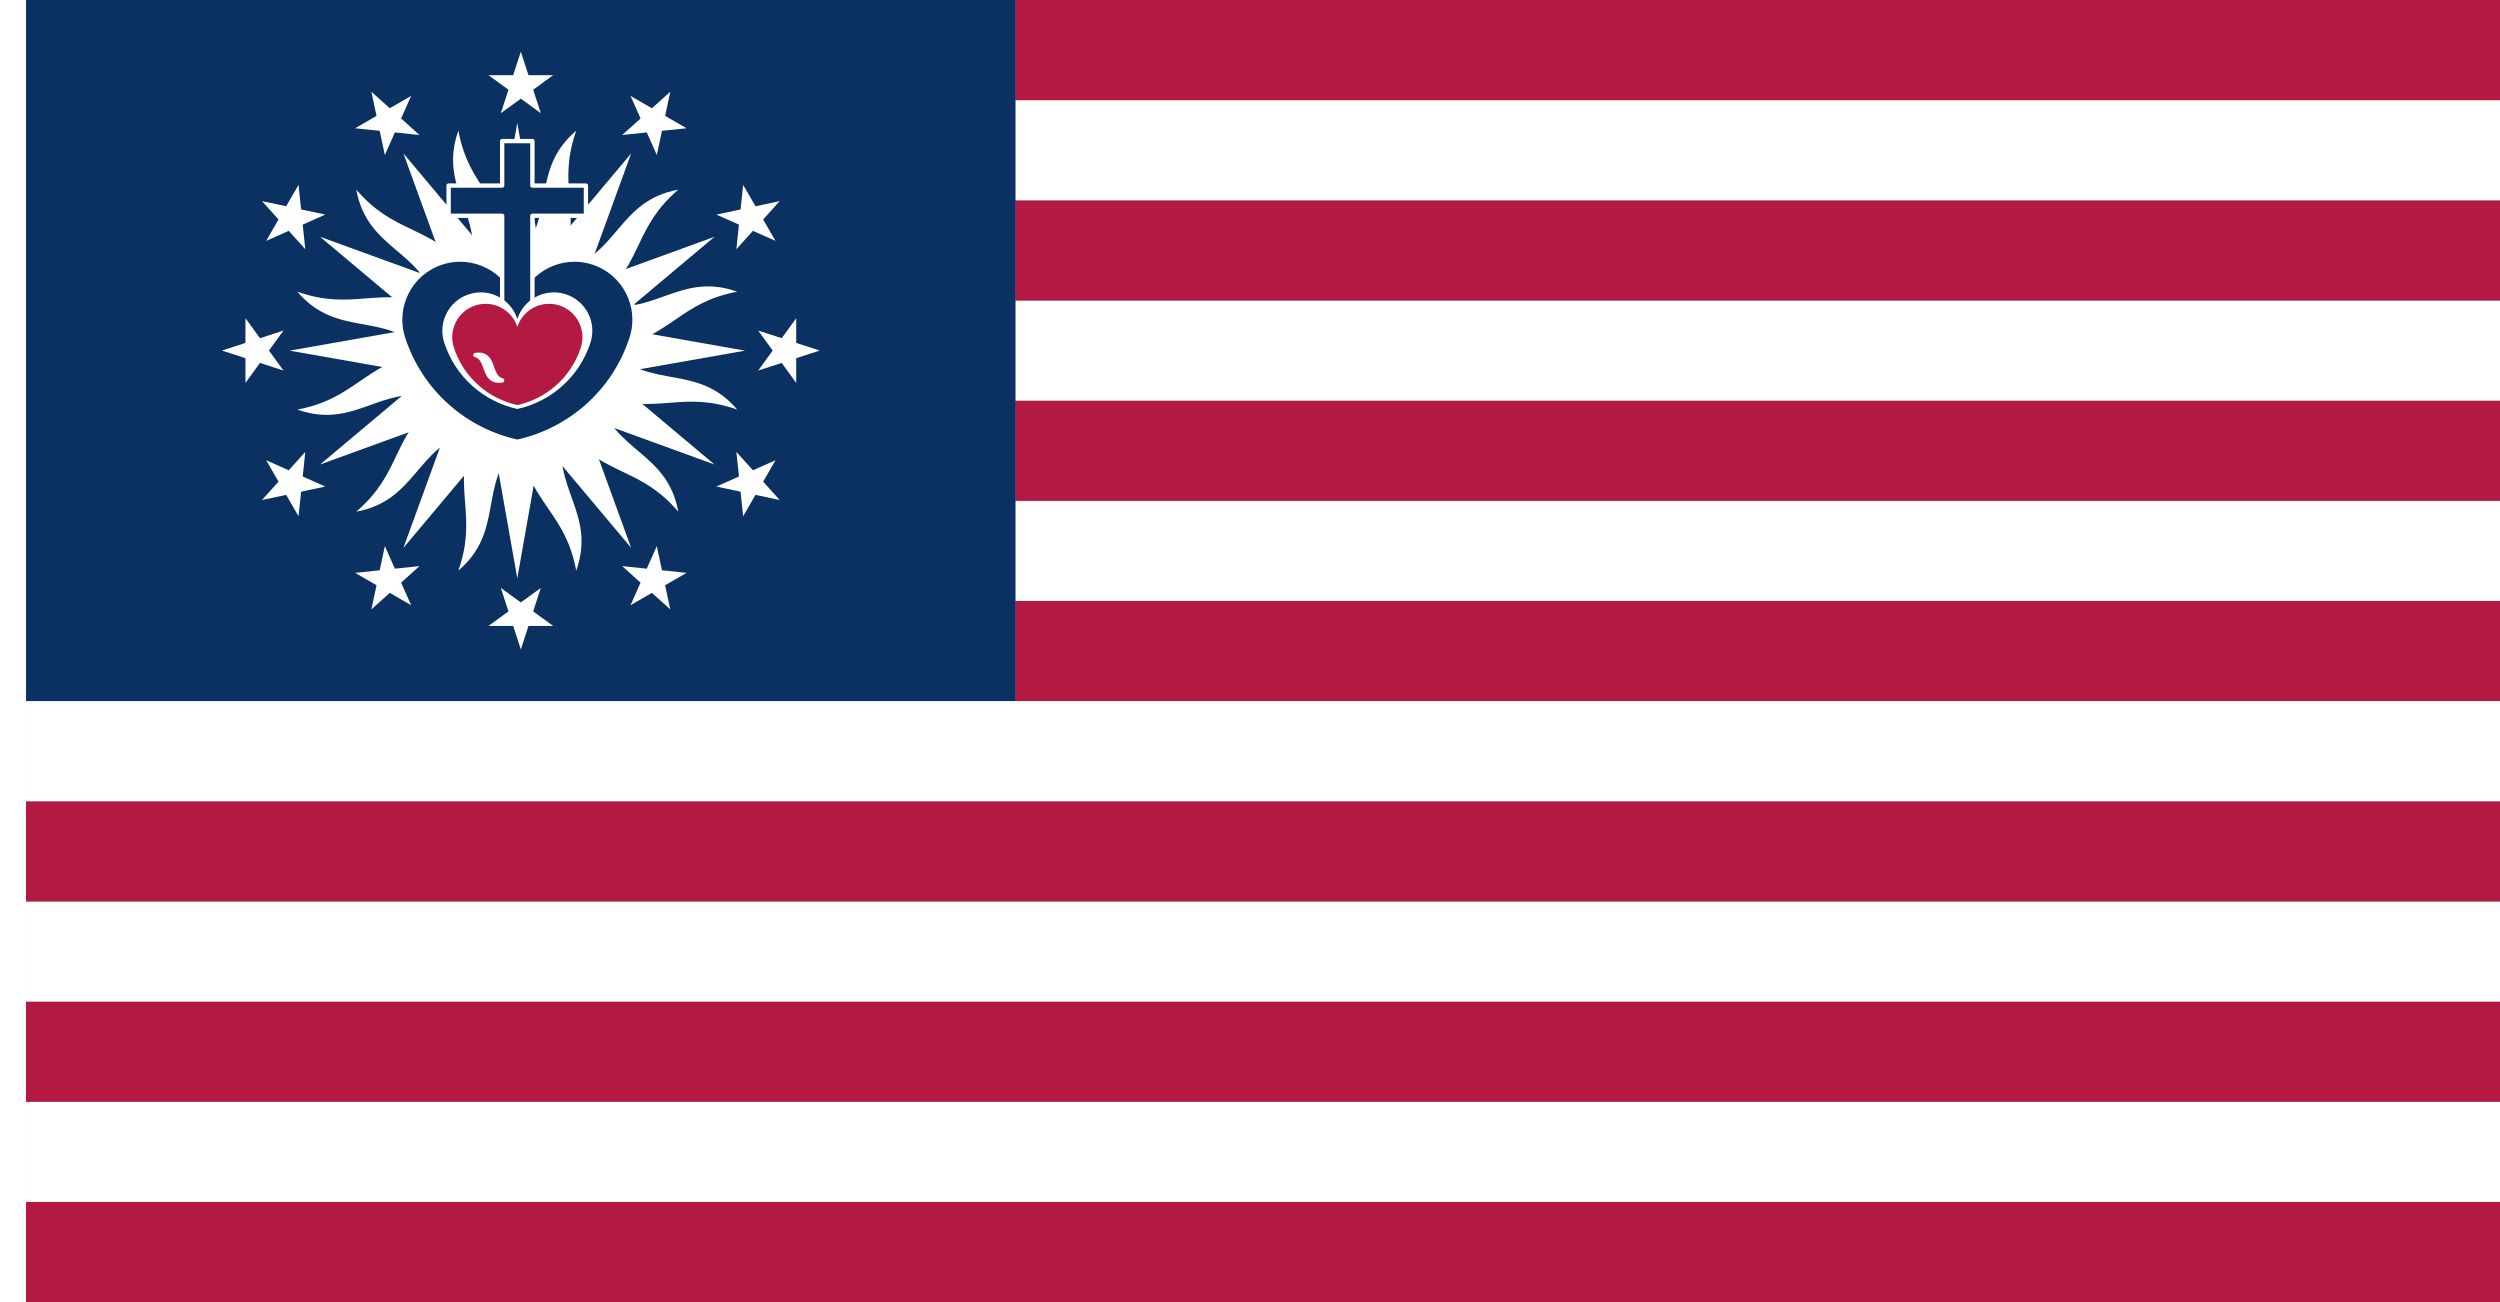 <?xml version="1.0" encoding="UTF-8" standalone="no"?>
<!-- Created with Inkscape (http://www.inkscape.org/) -->

<svg
   xmlns:dc="http://purl.org/dc/elements/1.1/"
   xmlns:cc="http://creativecommons.org/ns#"
   xmlns:rdf="http://www.w3.org/1999/02/22-rdf-syntax-ns#"
   xmlns:svg="http://www.w3.org/2000/svg"
   xmlns="http://www.w3.org/2000/svg"
   xmlns:sodipodi="http://sodipodi.sourceforge.net/DTD/sodipodi-0.dtd"
   xmlns:inkscape="http://www.inkscape.org/namespaces/inkscape"
   width="3456.012"
   height="1800"
   viewBox="0 0 914.403 476.25"
   version="1.1"
   id="svg8"
   inkscape:export-filename="C:\Users\drk22\Documents\GXI3CW2\poM̕écèŭ\M̕é\Catholic States2.png"
   inkscape:export-xdpi="96"
   inkscape:export-ydpi="96"
   inkscape:version="0.92.4 (5da689c313, 2019-01-14)"
   sodipodi:docname="Catholic States2.svg">
  <rect x="0" y="0" width="914.403" height="476.25" fill="#808080" stroke="none"/>
  <defs
     id="defs2" />
  <sodipodi:namedview
     id="base"
     pagecolor="#ffffff"
     bordercolor="#666666"
     borderopacity="1.0"
     inkscape:pageopacity="0.0"
     inkscape:pageshadow="2"
     inkscape:zoom="0.36500994"
     inkscape:cx="1796.3171"
     inkscape:cy="855.8943"
     inkscape:document-units="px"
     inkscape:current-layer="layer1"
     showgrid="false"
     units="px"
     fit-margin-top="0"
     fit-margin-left="0"
     fit-margin-right="0"
     fit-margin-bottom="0"
     inkscape:showpageshadow="false"
     inkscape:snap-intersection-paths="true"
     inkscape:object-paths="false"
     inkscape:pagecheckerboard="true"
     inkscape:snap-smooth-nodes="false"
     inkscape:window-width="1920"
     inkscape:window-height="1051"
     inkscape:window-x="-9"
     inkscape:window-y="-9"
     inkscape:window-maximized="1"
     inkscape:object-nodes="true"
     inkscape:snap-nodes="true" />
  <g
     inkscape:label="レイヤー 1"
     inkscape:groupmode="layer"
     id="layer1"
     transform="translate(112.335,-299.268)">
    <path
       sodipodi:nodetypes="ccccc"
       inkscape:connector-curvature="0"
       id="path868"
       d="m -102.81,299.268 v 256.442 l 361.951,-8e-5 V 299.268 Z"
       style="fill:#0a3161;fill-opacity:1;stroke:none;stroke-width:2.697px;stroke-linecap:butt;stroke-linejoin:miter;stroke-opacity:1" />
    <path
       style="fill:#ffffff;fill-opacity:1;stroke:none;stroke-width:0.512px;stroke-linecap:butt;stroke-linejoin:miter;stroke-opacity:1"
       d="m -102.81,299.268 h -9.525 v 476.25 h 9.525 z"
       id="path1079"
       inkscape:connector-curvature="0"
       sodipodi:nodetypes="ccccc" />
    <path
       style="fill:#b31942;fill-opacity:1;stroke:none;stroke-width:2.28px;stroke-linecap:butt;stroke-linejoin:miter;stroke-opacity:1"
       d="m 259.142,519.075 v 36.635 l 542.927,8e-5 v -36.635 z"
       id="path838"
       inkscape:connector-curvature="0"
       sodipodi:nodetypes="ccccc" />
    <path
       sodipodi:nodetypes="ccccc"
       inkscape:connector-curvature="0"
       id="path840"
       d="m 259.142,482.441 v 36.635 l 542.927,8e-5 V 482.441 Z"
       style="fill:#ffffff;fill-opacity:1;stroke:none;stroke-width:2.28px;stroke-linecap:butt;stroke-linejoin:miter;stroke-opacity:1" />
    <path
       sodipodi:nodetypes="ccccc"
       inkscape:connector-curvature="0"
       id="path842"
       d="m 259.142,445.806 v 36.635 l 542.927,8e-5 v -36.635 z"
       style="fill:#b31942;fill-opacity:1;stroke:none;stroke-width:2.28px;stroke-linecap:butt;stroke-linejoin:miter;stroke-opacity:1" />
    <path
       sodipodi:nodetypes="ccccc"
       inkscape:connector-curvature="0"
       id="path844"
       d="m 259.142,409.172 v 36.635 l 542.927,8e-5 v -36.635 z"
       style="fill:#ffffff;fill-opacity:1;stroke:none;stroke-width:2.28px;stroke-linecap:butt;stroke-linejoin:miter;stroke-opacity:1" />
    <path
       sodipodi:nodetypes="ccccc"
       inkscape:connector-curvature="0"
       id="path846"
       d="m 259.142,372.537 v 36.635 l 542.927,8e-5 v -36.635 z"
       style="fill:#b31942;fill-opacity:1;stroke:none;stroke-width:2.28px;stroke-linecap:butt;stroke-linejoin:miter;stroke-opacity:1" />
    <path
       style="fill:#ffffff;fill-opacity:1;stroke:none;stroke-width:2.28px;stroke-linecap:butt;stroke-linejoin:miter;stroke-opacity:1"
       d="m 259.142,335.902 v 36.635 l 542.927,8e-5 v -36.635 z"
       id="path848"
       inkscape:connector-curvature="0"
       sodipodi:nodetypes="ccccc" />
    <path
       style="fill:#b31942;fill-opacity:1;stroke:none;stroke-width:2.28px;stroke-linecap:butt;stroke-linejoin:miter;stroke-opacity:1"
       d="m 259.142,299.268 v 36.635 l 542.927,8e-5 V 299.268 Z"
       id="path850"
       inkscape:connector-curvature="0"
       sodipodi:nodetypes="ccccc" />
    <path
       sodipodi:nodetypes="ccccccccccc"
       inkscape:connector-curvature="0"
       id="path1015"
       d="m 78.166,335.364 -7.315,5.314 2.794,-8.599 -7.315,-5.314 h 9.041 l 2.794,-8.599 2.794,8.599 h 9.041 l -7.315,5.314 2.794,8.599 z"
       style="fill:#ffffff;fill-opacity:1;stroke:none;stroke-width:0.225px;stroke-linecap:butt;stroke-linejoin:miter;stroke-opacity:1" />
    <path
       sodipodi:nodetypes="ccccccccccc"
       inkscape:connector-curvature="0"
       id="path853"
       d="M 95.337,451.123 88.779,430.937 105.95,418.461 H 84.725 l -6.559,-20.186 -6.559,20.186 H 50.382 l 17.171,12.476 -6.559,20.186 17.171,-12.476 z"
       style="fill:#ffffff;fill-opacity:1;stroke:none;stroke-width:0.265px;stroke-linecap:butt;stroke-linejoin:miter;stroke-opacity:1" />
    <path
       sodipodi:nodetypes="ccccccccccc"
       inkscape:connector-curvature="0"
       id="path903"
       d="m 78.166,519.614 -7.315,-5.314 2.794,8.599 -7.315,5.314 h 9.041 l 2.794,8.599 2.794,-8.599 h 9.041 l -7.315,-5.314 2.794,-8.599 z"
       style="fill:#ffffff;fill-opacity:1;stroke:none;stroke-width:0.225px;stroke-linecap:butt;stroke-linejoin:miter;stroke-opacity:1" />
    <path
       style="fill:#b31942;fill-opacity:1;stroke:none;stroke-width:2.28px;stroke-linecap:butt;stroke-linejoin:miter;stroke-opacity:1"
       d="m -102.81,738.883 v 36.635 l 904.878,8e-5 v -36.635 z"
       id="path939"
       inkscape:connector-curvature="0"
       sodipodi:nodetypes="ccccc" />
    <path
       sodipodi:nodetypes="ccccc"
       inkscape:connector-curvature="0"
       id="path941"
       d="m -102.81,702.248 v 36.635 l 904.878,8e-5 v -36.635 z"
       style="fill:#ffffff;fill-opacity:1;stroke:none;stroke-width:2.28px;stroke-linecap:butt;stroke-linejoin:miter;stroke-opacity:1" />
    <path
       sodipodi:nodetypes="ccccc"
       inkscape:connector-curvature="0"
       id="path943"
       d="m -102.81,665.614 v 36.635 l 904.878,8e-5 v -36.635 z"
       style="fill:#b31942;fill-opacity:1;stroke:none;stroke-width:2.28px;stroke-linecap:butt;stroke-linejoin:miter;stroke-opacity:1" />
    <path
       sodipodi:nodetypes="ccccc"
       inkscape:connector-curvature="0"
       id="path945"
       d="m -102.81,628.979 v 36.635 l 904.878,8e-5 V 628.979 Z"
       style="fill:#ffffff;fill-opacity:1;stroke:none;stroke-width:2.28px;stroke-linecap:butt;stroke-linejoin:miter;stroke-opacity:1" />
    <path
       sodipodi:nodetypes="ccccc"
       inkscape:connector-curvature="0"
       id="path947"
       d="m -102.81,592.345 v 36.635 l 904.878,8e-5 v -36.635 z"
       style="fill:#b31942;fill-opacity:1;stroke:none;stroke-width:2.28px;stroke-linecap:butt;stroke-linejoin:miter;stroke-opacity:1" />
    <path
       style="fill:#ffffff;fill-opacity:1;stroke:none;stroke-width:2.28px;stroke-linecap:butt;stroke-linejoin:miter;stroke-opacity:1"
       d="m -102.81,555.71 v 36.635 l 904.878,8e-5 v -36.635 z"
       id="path949"
       inkscape:connector-curvature="0"
       sodipodi:nodetypes="ccccc" />
    <g
       transform="matrix(0.833,0,0,0.833,-2351.834,509.219)"
       id="g1455-9"
       style="display:inline;fill:#0a3161;fill-opacity:1;stroke:#ffffff;stroke-width:1.905;stroke-linejoin:miter;stroke-miterlimit:6;stroke-dasharray:none;stroke-opacity:1">
      <g
         id="g1593"
         style="fill:#0a3161;fill-opacity:1;stroke:#ffffff;stroke-width:1.905;stroke-linejoin:round;stroke-miterlimit:6;stroke-dasharray:none;stroke-opacity:1">
        <g
           style="fill:#0a3161;fill-opacity:1;stroke:#ffffff;stroke-width:0.47;stroke-linejoin:round;stroke-miterlimit:6;stroke-dasharray:none;stroke-opacity:1"
           id="g1204-6"
           transform="matrix(4.055,0,0,4.055,2439.777,-337.158)">
          <path
             style="fill:#ffffff;fill-opacity:1;stroke:none;stroke-width:0.47;stroke-linecap:butt;stroke-linejoin:round;stroke-miterlimit:6;stroke-dasharray:none;stroke-opacity:1"
             d="m 126.123,53.891 c 6.002,1.502 8.788,-3.531 15.04,-1.314 -6.211,1.174 -6.941,4.648 -13.682,6.382 4.447,4.302 9.376,1.336 13.682,6.382 -5.966,-2.089 -8.335,0.555 -15.04,-1.314 1.701,5.949 7.452,5.845 8.658,12.368 -4.123,-4.792 -7.496,-3.687 -12.368,-8.658 -1.502,6.002 3.531,8.788 1.314,15.04 -1.174,-6.211 -4.648,-6.941 -6.382,-13.682 -4.302,4.447 -1.336,9.376 -6.382,13.682 2.089,-5.966 -0.555,-8.335 1.314,-15.04 -5.949,1.701 -5.845,7.452 -12.368,8.658 4.792,-4.123 3.687,-7.496 8.658,-12.368 -6.002,-1.502 -8.788,3.531 -15.04,1.314 6.211,-1.174 6.941,-4.648 13.682,-6.382 -4.447,-4.302 -9.376,-1.336 -13.682,-6.382 5.966,2.089 8.335,-0.555 15.04,1.314 -1.701,-5.949 -7.452,-5.845 -8.658,-12.368 4.123,4.792 7.496,3.687 12.368,8.658 1.502,-6.002 -3.531,-8.788 -1.314,-15.04 1.174,6.211 4.648,6.941 6.382,13.682 4.302,-4.447 1.336,-9.376 6.382,-13.682 -2.089,5.966 0.555,8.335 -1.314,15.04 5.949,-1.701 5.845,-7.452 12.368,-8.658 -4.792,4.123 -3.687,7.496 -8.658,12.368"
             id="path2237-4"
             inkscape:connector-curvature="0"
             sodipodi:nodetypes="ccccccccccccccccccccccccc" />
          <path
             style="fill:#ffffff;fill-opacity:1;stroke:none;stroke-width:0.47;stroke-linecap:butt;stroke-linejoin:round;stroke-miterlimit:6;stroke-dasharray:none;stroke-opacity:1"
             d="M 105.014,80.315 110.176,66.127 95.988,71.289 107.552,61.583 92.684,58.959 107.552,56.336 95.988,46.629 l 14.188,5.162 -5.162,-14.188 9.706,11.564 2.624,-14.868 2.624,14.868 9.706,-11.564 -5.162,14.188 14.188,-5.162 -11.564,9.706 14.868,2.624 -14.868,2.624 11.564,9.706 -14.188,-5.162 5.162,14.188 -9.706,-11.564 -2.624,14.868 -2.624,-14.868 z"
             id="path2233-6"
             inkscape:connector-curvature="0"
             sodipodi:nodetypes="ccccccccccccccccccccccccc" />
        </g>
        <path
           sodipodi:nodetypes="sscsscs"
           inkscape:connector-curvature="0"
           id="path1406-7"
           d="m 2882.406,-136.766 c -13.852,4.501 -21.432,19.378 -16.931,33.229 7.737,23.811 27.351,40.445 50.161,45.473 22.81,-5.028 42.424,-21.661 50.161,-45.473 4.5,-13.851 -3.08,-28.729 -16.931,-33.229 -13.851,-4.501 -28.729,3.08 -33.229,16.931 -4.501,-13.851 -19.378,-21.432 -33.229,-16.931 z"
           style="opacity:1;fill:#0a3161;fill-opacity:1;fill-rule:nonzero;stroke:#ffffff;stroke-width:1.905;stroke-linecap:square;stroke-linejoin:round;stroke-miterlimit:6;stroke-dasharray:none;stroke-dashoffset:0;stroke-opacity:1;paint-order:markers fill stroke" />
        <path
           sodipodi:nodetypes="cccccccccccc"
           inkscape:connector-curvature="0"
           id="path1575"
           d="M 115.706,57.058 V 44.357 h -5.797 v -3.275 h 5.797 v -4.81 h 3.275 v 4.81 h 5.796 v 3.275 h -5.796 V 57.058"
           style="display:inline;fill:#0a3161;fill-opacity:1;stroke:#ffffff;stroke-width:0.47;stroke-linecap:butt;stroke-linejoin:round;stroke-miterlimit:6;stroke-dasharray:none;stroke-opacity:1"
           transform="matrix(4.055,0,0,4.055,2439.777,-337.158)" />
        <path
           style="opacity:1;fill:#ffffff;fill-opacity:1;fill-rule:nonzero;stroke:none;stroke-width:1.905;stroke-linecap:square;stroke-linejoin:round;stroke-miterlimit:6;stroke-dasharray:none;stroke-dashoffset:0;stroke-opacity:1;paint-order:markers fill stroke"
           d="m 2894.368,-122.833 c -8.865,2.88 -13.716,12.402 -10.836,21.267 4.952,15.239 17.504,25.885 32.103,29.103 14.598,-3.218 27.151,-13.863 32.103,-29.103 2.88,-8.865 -1.971,-18.386 -10.836,-21.267 -8.865,-2.88 -18.387,1.971 -21.267,10.836 -2.881,-8.865 -12.402,-13.716 -21.267,-10.836 z"
           id="path1440-4"
           inkscape:connector-curvature="0"
           sodipodi:nodetypes="sscsscs" />
        <path
           sodipodi:nodetypes="sscsscs"
           inkscape:connector-curvature="0"
           id="path1442-4"
           d="m 2897.167,-117.918 c -7.698,2.501 -11.911,10.77 -9.41,18.468 4.3,13.234 15.2,22.478 27.878,25.272 12.677,-2.794 23.578,-12.039 27.878,-25.272 2.501,-7.698 -1.712,-15.966 -9.41,-18.468 -7.698,-2.501 -15.967,1.712 -18.468,9.41 -2.501,-7.698 -10.77,-11.911 -18.468,-9.41 z"
           style="opacity:1;fill:#b31942;fill-opacity:1;fill-rule:nonzero;stroke:none;stroke-width:1.905;stroke-linecap:square;stroke-linejoin:round;stroke-miterlimit:6;stroke-dasharray:none;stroke-dashoffset:0;stroke-opacity:1;paint-order:markers fill stroke" />
        <path
           sodipodi:nodetypes="ccc"
           inkscape:connector-curvature="0"
           id="path1444-6"
           d="m 2908.969,-84.988 c -8.961,1.208 -5.535,-9.418 -11.743,-11.197 8.961,-1.208 5.535,9.418 11.743,11.197 z"
           style="fill:#ffffff;fill-opacity:1;stroke:#ffffff;stroke-width:1.905;stroke-linecap:butt;stroke-linejoin:round;stroke-miterlimit:6;stroke-dasharray:none;stroke-opacity:1" />
      </g>
    </g>
    <path
       style="fill:#ffffff;fill-opacity:1;stroke:none;stroke-width:0.225px;stroke-linecap:butt;stroke-linejoin:miter;stroke-opacity:1"
       d="m -13.959,427.489 5.314,7.315 -8.599,-2.794 -5.314,7.315 v -9.041 l -8.599,-2.794 8.599,-2.794 v -9.041 l 5.314,7.315 8.599,-2.794 z"
       id="path858"
       inkscape:connector-curvature="0"
       sodipodi:nodetypes="ccccccccccc" />
    <path
       style="fill:#ffffff;fill-opacity:1;stroke:none;stroke-width:0.225px;stroke-linecap:butt;stroke-linejoin:miter;stroke-opacity:1"
       d="m 170.291,427.489 -5.314,7.315 8.599,-2.794 5.314,7.315 v -9.041 l 8.599,-2.794 -8.599,-2.794 v -9.041 l -5.314,7.315 -8.599,-2.794 z"
       id="path860"
       inkscape:connector-curvature="0"
       sodipodi:nodetypes="ccccccccccc" />
    <path
       style="fill:#ffffff;fill-opacity:1;stroke:none;stroke-width:0.225px;stroke-linecap:butt;stroke-linejoin:miter;stroke-opacity:1"
       d="m 32.104,347.706 -3.677,8.26 -1.88,-8.844 -8.992,-0.945 7.83,-4.521 -1.88,-8.844 6.719,6.05 7.83,-4.521 -3.677,8.26 6.719,6.05 z"
       id="path862"
       inkscape:connector-curvature="0"
       sodipodi:nodetypes="ccccccccccc" />
    <path
       style="fill:#ffffff;fill-opacity:1;stroke:none;stroke-width:0.225px;stroke-linecap:butt;stroke-linejoin:miter;stroke-opacity:1"
       d="m 124.229,507.271 -8.992,-0.945 6.719,6.05 -3.677,8.26 7.83,-4.521 6.719,6.05 -1.88,-8.844 7.83,-4.521 -8.992,-0.945 -1.88,-8.844 z"
       id="path864"
       inkscape:connector-curvature="0"
       sodipodi:nodetypes="ccccccccccc" />
    <path
       sodipodi:nodetypes="ccccccccccc"
       inkscape:connector-curvature="0"
       id="path866"
       d="m -1.616,473.551 8.26,3.677 -8.844,1.88 -0.945,8.992 -4.521,-7.83 -8.844,1.88 6.05,-6.719 -4.521,-7.83 8.26,3.677 6.05,-6.719 z"
       style="fill:#ffffff;fill-opacity:1;stroke:none;stroke-width:0.225px;stroke-linecap:butt;stroke-linejoin:miter;stroke-opacity:1" />
    <path
       sodipodi:nodetypes="ccccccccccc"
       inkscape:connector-curvature="0"
       id="path869"
       d="m 157.949,381.427 -0.945,8.992 6.05,-6.719 8.26,3.677 -4.521,-7.83 6.05,-6.719 -8.844,1.88 -4.521,-7.83 -0.945,8.992 -8.844,1.88 z"
       style="fill:#ffffff;fill-opacity:1;stroke:none;stroke-width:0.225px;stroke-linecap:butt;stroke-linejoin:miter;stroke-opacity:1" />
    <path
       sodipodi:nodetypes="ccccccccccc"
       inkscape:connector-curvature="0"
       id="path871"
       d="m -1.616,381.427 0.945,8.992 -6.05,-6.719 -8.26,3.677 4.521,-7.83 -6.05,-6.719 8.844,1.88 4.521,-7.83 0.945,8.992 8.844,1.88 z"
       style="fill:#ffffff;fill-opacity:1;stroke:none;stroke-width:0.225px;stroke-linecap:butt;stroke-linejoin:miter;stroke-opacity:1" />
    <path
       sodipodi:nodetypes="ccccccccccc"
       inkscape:connector-curvature="0"
       id="path873"
       d="m 157.949,473.551 -8.26,3.677 8.844,1.88 0.945,8.992 4.521,-7.83 8.844,1.88 -6.05,-6.719 4.521,-7.83 -8.26,3.677 -6.05,-6.719 z"
       style="fill:#ffffff;fill-opacity:1;stroke:none;stroke-width:0.225px;stroke-linecap:butt;stroke-linejoin:miter;stroke-opacity:1" />
    <path
       style="fill:#ffffff;fill-opacity:1;stroke:none;stroke-width:0.225px;stroke-linecap:butt;stroke-linejoin:miter;stroke-opacity:1"
       d="m 32.104,507.271 8.992,-0.945 -6.719,6.05 3.677,8.26 -7.83,-4.521 -6.719,6.05 1.88,-8.844 -7.83,-4.521 8.992,-0.945 1.88,-8.844 z"
       id="path875"
       inkscape:connector-curvature="0"
       sodipodi:nodetypes="ccccccccccc" />
    <path
       style="fill:#ffffff;fill-opacity:1;stroke:none;stroke-width:0.225px;stroke-linecap:butt;stroke-linejoin:miter;stroke-opacity:1"
       d="m 124.229,347.706 3.677,8.26 1.88,-8.844 8.992,-0.945 -7.83,-4.521 1.88,-8.844 -6.719,6.05 -7.83,-4.521 3.677,8.26 -6.719,6.05 z"
       id="path877"
       inkscape:connector-curvature="0"
       sodipodi:nodetypes="ccccccccccc" />
  </g>
</svg>
